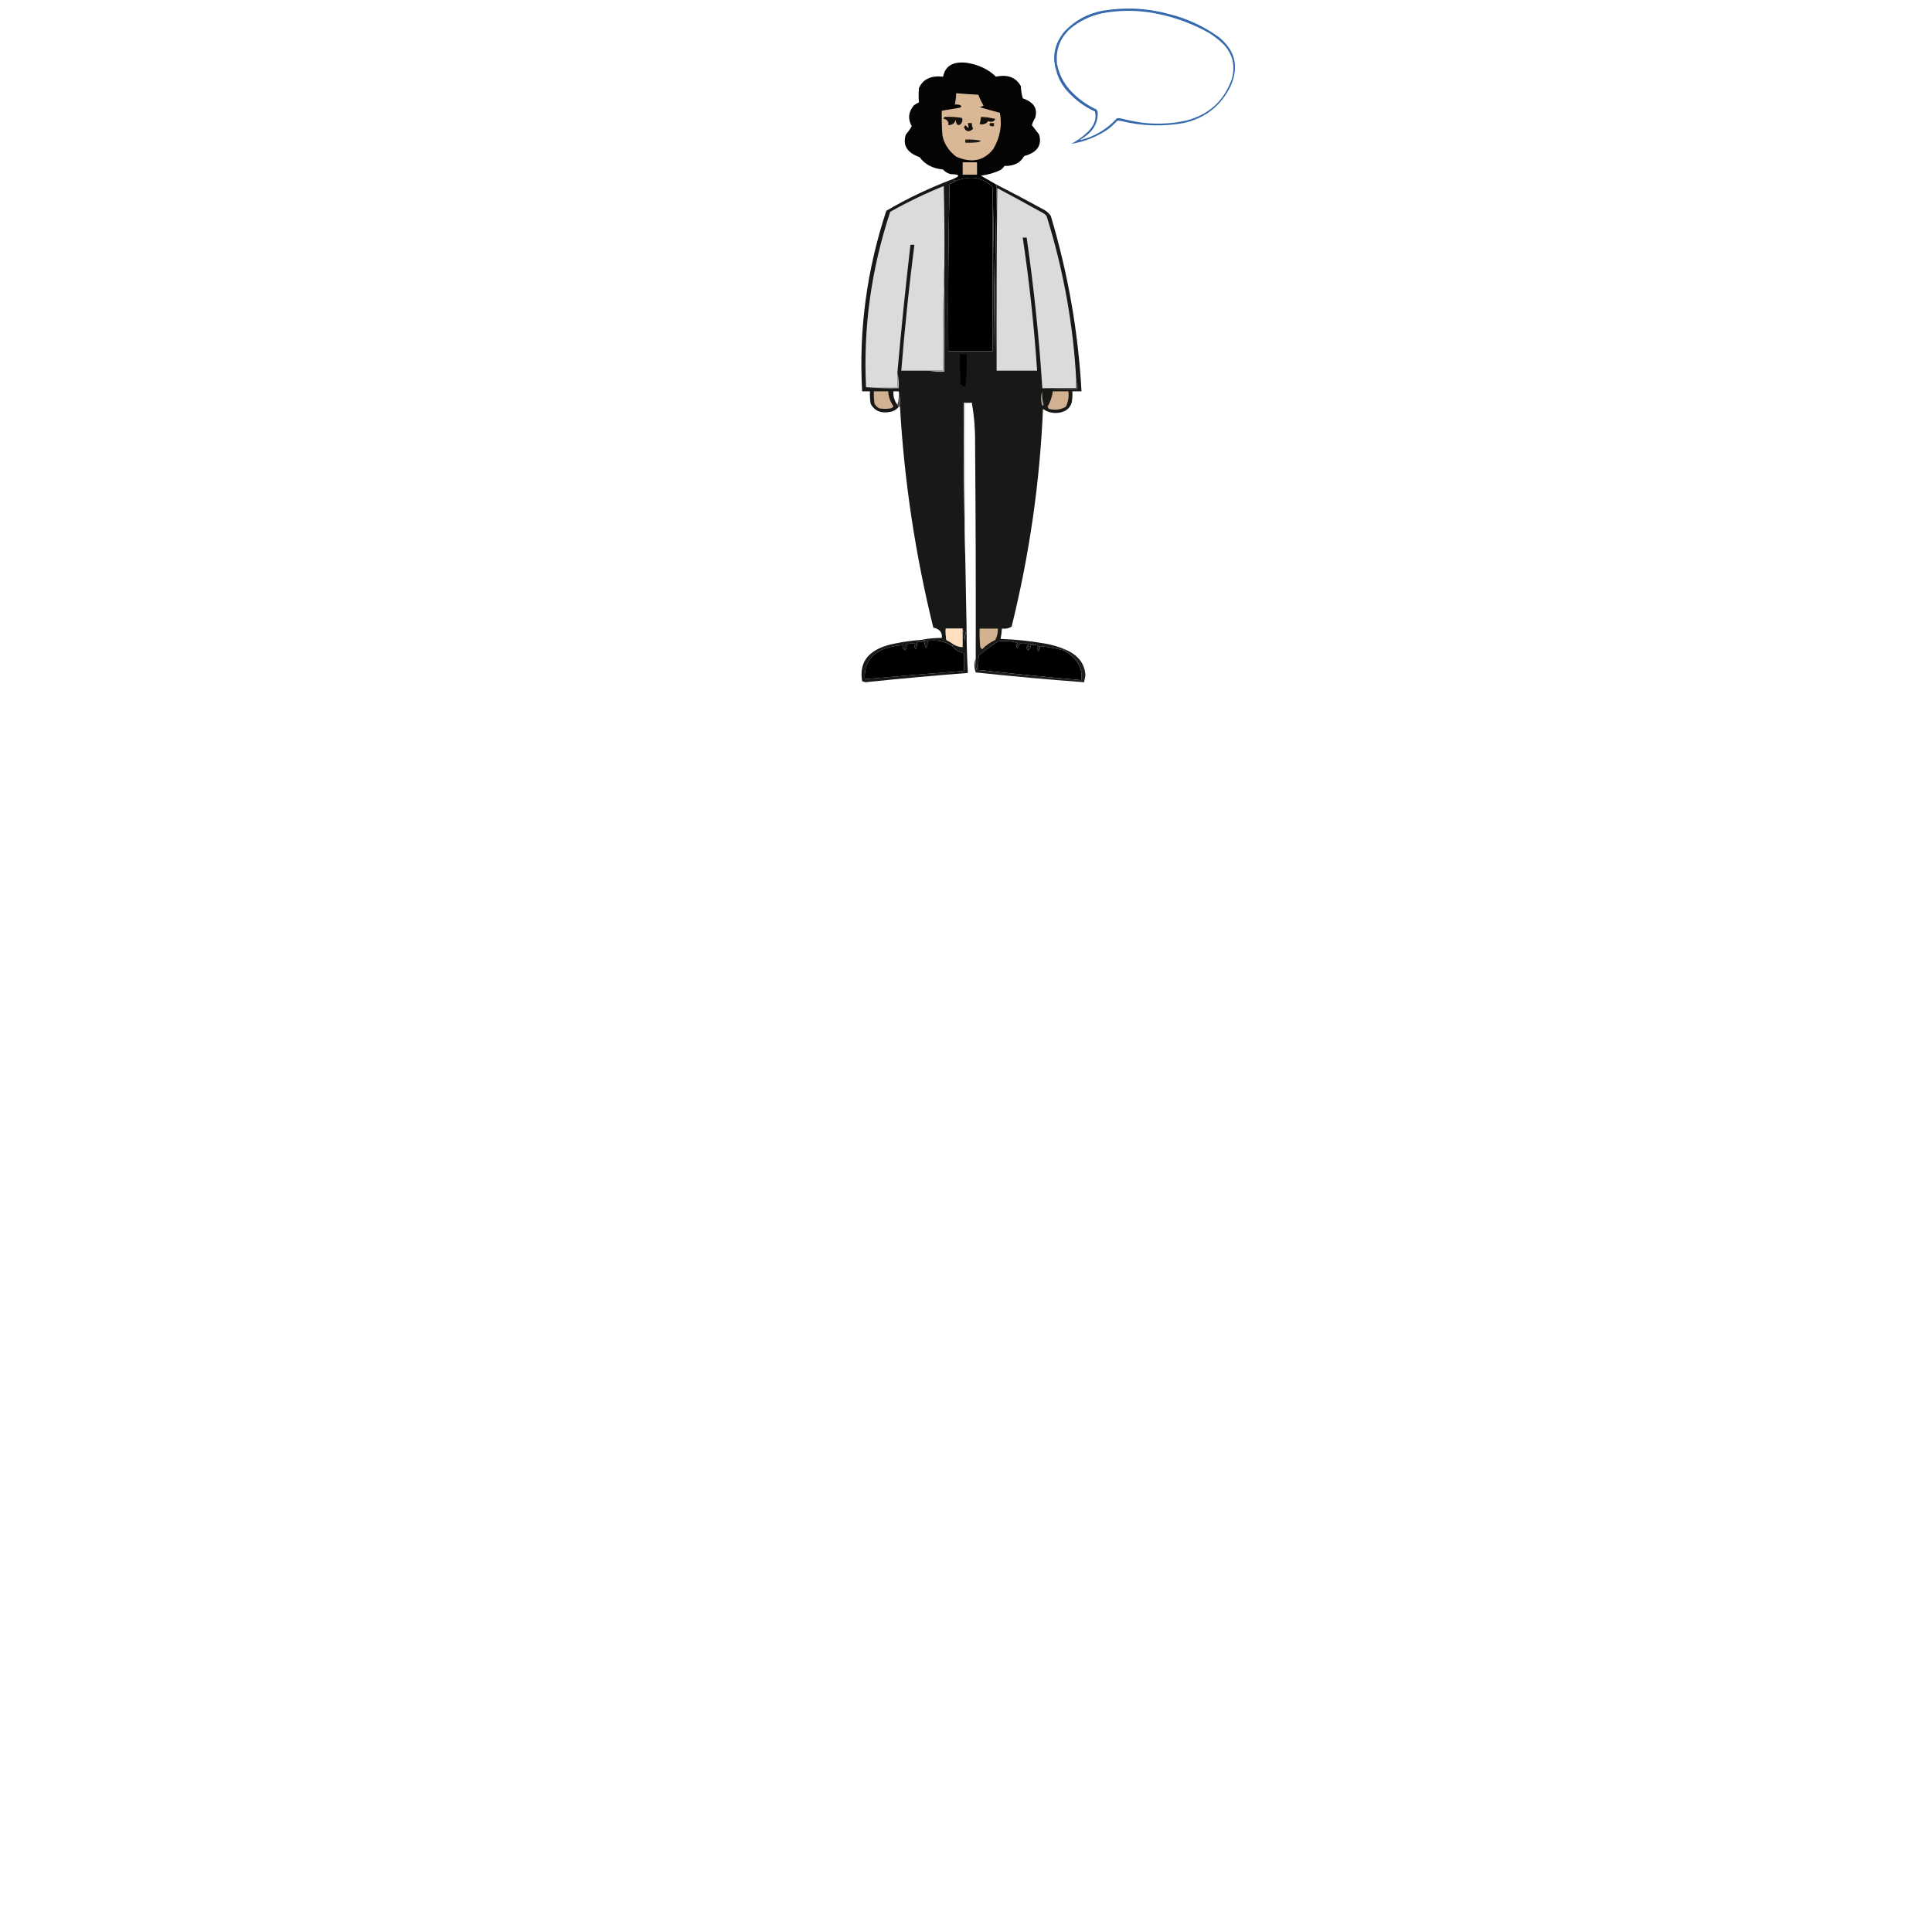 <?xml version="1.0" encoding="UTF-8" standalone="no"?>
<!-- Created with Inkscape (http://www.inkscape.org/) -->

<svg
   width="200mm"
   height="200mm"
   viewBox="0 0 200 200"
   version="1.1"
   id="svg1"
   xml:space="preserve"
   inkscape:version="1.3 (0e150ed6c4, 2023-07-21)"
   sodipodi:docname="human_image_1.svg"
   inkscape:export-filename="human_image_1.png"
   inkscape:export-xdpi="96"
   inkscape:export-ydpi="96"
   xmlns:inkscape="http://www.inkscape.org/namespaces/inkscape"
   xmlns:sodipodi="http://sodipodi.sourceforge.net/DTD/sodipodi-0.dtd"
   xmlns="http://www.w3.org/2000/svg"
   xmlns:svg="http://www.w3.org/2000/svg"><sodipodi:namedview
     id="namedview1"
     pagecolor="#ffffff"
     bordercolor="#000000"
     borderopacity="0.25"
     inkscape:showpageshadow="2"
     inkscape:pageopacity="0.0"
     inkscape:pagecheckerboard="0"
     inkscape:deskcolor="#d1d1d1"
     inkscape:document-units="mm"
     inkscape:zoom="1.5292108"
     inkscape:cx="369.79859"
     inkscape:cy="114.11115"
     inkscape:window-width="1920"
     inkscape:window-height="1094"
     inkscape:window-x="-11"
     inkscape:window-y="-11"
     inkscape:window-maximized="1"
     inkscape:current-layer="g829"
     inkscape:export-bgcolor="#00000000" /><defs
     id="defs1" /><g
     inkscape:groupmode="layer"
     id="layer2"
     inkscape:label="background" /><g
     inkscape:label="Layer 1"
     inkscape:groupmode="layer"
     id="layer1"><g
       id="g829"
       transform="matrix(0.417,0,0,0.353,343.258,17.777)"
       style="stroke-width:2.608"><g
         id="g894"
         transform="matrix(1.013,0,0,1.029,-302.492,17.232)"
         style="stroke-width:2.554"
         inkscape:export-filename="human_image_1_pavquiz.png"
         inkscape:export-xdpi="96"
         inkscape:export-ydpi="96"><g
           id="g91-9"
           style="clip-rule:evenodd;fill-rule:evenodd;stroke-width:2.202;image-rendering:optimizeQuality;shape-rendering:geometricPrecision;text-rendering:geometricPrecision"
           transform="matrix(0.32,0,0,0.294,-342.422,-68.176)" /><g
           id="g1"
           transform="translate(-2.049,-91.052)"><g
             id="g146-8"
             style="clip-rule:evenodd;fill-rule:evenodd;stroke-width:6.93;image-rendering:optimizeQuality;shape-rendering:geometricPrecision;text-rendering:geometricPrecision"
             transform="matrix(-0.091,0,0,0.104,-208.251,26.42)"><g
               id="g2-2"
               style="stroke-width:6.93"><path
                 style="opacity:1;stroke-width:6.93"
                 fill="#366aad"
                 d="m 491.5,188.5 c -0.178,-1.195 -0.511,-2.362 -1,-3.5 3.699,-6.73 4.866,-13.897 3.5,-21.5 -0.915,0.828 -1.581,1.828 -2,3 -0.383,-0.556 -0.883,-0.889 -1.5,-1 4.428,-38.631 -7.572,-71.132 -36,-97.5 -25.157,-20.911 -53.824,-34.911 -86,-42 -46.648,-8.653 -93.315,-8.653 -140,0 -52.054,9.868 -101.054,27.868 -147,54 -14.655,9.314 -28.155,20.148 -40.5,32.5 -23.946,27.381 -30.946,58.714 -21,94 20.532,59.199 61.032,97.032 121.5,113.5 39.611,8.98 79.611,10.98 120,6 19.881,-3.035 39.548,-7.035 59,-12 3,-0.667 6,-0.667 9,0 26.226,29.462 58.56,49.296 97,59.5 0.607,-0.124 0.94,-0.457 1,-1 2.098,1.414 3.098,0.748 3,-2 6.943,4.479 13.943,8.979 21,13.5 -35.118,-6.058 -67.451,-19.058 -97,-39 -9.267,-7.264 -17.934,-15.264 -26,-24 -3,-0.667 -6,-0.667 -9,0 -56.21,14.357 -112.877,16.357 -170,6 C 91.008,313.507 48.841,279.674 23,225.5 0.007,172.31 10.84,127.476 55.5,91 95.033,62.072 138.699,41.405 186.5,29 245.766,12.224 305.766,8.891 366.5,19 c 40.872,7.513 75.372,26.346 103.5,56.5 28.073,33.783 35.24,71.45 21.5,113 z"
                 id="path2-5" /></g><g
               id="g4-6"
               style="stroke-width:6.93"><path
                 style="opacity:1;stroke-width:6.93"
                 fill="#3566ac"
                 d="m 491.5,188.5 c -5.927,19.07 -15.427,36.07 -28.5,51 -20.985,23.896 -45.818,42.563 -74.5,56 -3.174,13.317 -1.34,25.984 5.5,38 3.513,5.691 7.513,11.024 12,16 7.77,7.614 15.936,14.614 24.5,21 0.098,2.748 -0.902,3.414 -3,2 -7.404,-4.563 -14.404,-9.73 -21,-15.5 -17.705,-15.908 -26.205,-35.742 -25.5,-59.5 0.598,-2.808 1.765,-5.308 3.5,-7.5 27.319,-13.086 51.152,-30.92 71.5,-53.5 17.912,-20.578 29.412,-44.245 34.5,-71 0.617,0.111 1.117,0.444 1.5,1 0.419,-1.172 1.085,-2.172 2,-3 1.366,7.603 0.199,14.77 -3.5,21.5 0.489,1.138 0.822,2.305 1,3.5 z"
                 id="path4-3" /></g></g><g
             id="g7-3"
             style="clip-rule:evenodd;fill-rule:evenodd;stroke-width:2.202;image-rendering:optimizeQuality;shape-rendering:geometricPrecision;text-rendering:geometricPrecision"
             transform="matrix(0.32,0,0,0.294,-342.422,-68.176)"><path
               style="opacity:1;stroke-width:2.202"
               fill="#040404"
               d="m 232.5,496.5 c -0.086,0.996 0.248,1.829 1,2.5 -0.831,53.096 -1.331,106.263 -1.5,159.5 -0.167,-53.168 -0.667,-106.168 -1.5,-159 -7.715,-9.44 -17.048,-11.44 -28,-6 -1.333,0 -2,-0.667 -2,-2 5.36,-2.839 4.693,-4.339 -2,-4.5 -2.576,-0.782 -4.576,-2.282 -6,-4.5 -8.066,-1.025 -14.066,-5.025 -18,-12 -9.645,-4.293 -13.145,-11.626 -10.5,-22 1.77,-2.542 3.27,-5.209 4.5,-8 -3.129,-7.029 -2.629,-13.695 1.5,-20 1.154,-1.243 2.488,-2.243 4,-3 -0.291,-4.644 -0.291,-9.311 0,-14 3.141,-8.657 9.307,-12.324 18.5,-11 1.619,-10.463 7.619,-14.963 18,-13.5 9.173,1.832 16.673,6.332 22.5,13.5 8.876,-2.396 15.209,0.604 19,9 0.173,4.041 0.673,8.041 1.5,12 8.467,3.6 11.633,9.933 9.5,19 -1.131,2.225 -1.964,4.558 -2.5,7 1.818,2.962 3.651,5.962 5.5,9 2.408,10.523 -1.425,17.523 -11.5,21 -2.764,6.583 -7.764,9.749 -15,9.5 -0.757,1.512 -1.757,2.846 -3,4 -4.677,2.726 -9.677,4.559 -15,5.5 3.685,2.691 7.352,5.358 11,8 z"
               id="path7-7" /></g><g
             id="g31-55"
             style="clip-rule:evenodd;fill:#ffd7ae;fill-opacity:0.85;fill-rule:evenodd;stroke-width:2.202;image-rendering:optimizeQuality;shape-rendering:geometricPrecision;text-rendering:geometricPrecision"
             transform="matrix(0.32,0,0,0.294,-342.422,-68.176)"><path
               style="opacity:1;fill:#ffd7ae;fill-opacity:0.85;stroke-width:2.202"
               fill="#94725b"
               d="m 202.5,408.5 c 5.645,0.627 11.311,1.127 17,1.5 1.031,3.589 2.364,7.089 4,10.5 -0.876,0.751 -1.876,1.251 -3,1.5 5.084,1.954 10.251,3.787 15.5,5.5 1.81,12.208 0.144,23.875 -5,35 -7.15,11.604 -16.65,14.104 -28.5,7.5 -5.736,-5.639 -9.236,-12.472 -10.5,-20.5 -0.5,-7.993 -0.666,-15.993 -0.5,-24 4.666,-1 9.332,-2 14,-3 1.211,-0.774 1.211,-1.607 0,-2.5 -1.293,-0.49 -2.627,-0.657 -4,-0.5 0.614,-3.635 0.948,-7.302 1,-11 z"
               id="path31-0" /></g><g
             id="g32-8"
             style="clip-rule:evenodd;fill-rule:evenodd;stroke-width:2.202;image-rendering:optimizeQuality;shape-rendering:geometricPrecision;text-rendering:geometricPrecision"
             transform="matrix(0.32,0,0,0.294,-342.422,-68.176)"><path
               style="opacity:1;stroke-width:2.202"
               fill="#110d0a"
               d="m 211.5,437.5 c 1,0 2,0 3,0 -0.067,1.901 0.267,3.734 1,5.5 -3.152,3.563 -5.485,3.063 -7,-1.5 0.333,-0.667 0.667,-1.333 1,-2 0.833,1 1.667,2 2.5,3 -0.019,-1.607 -0.185,-3.274 -0.5,-5 z"
               id="path32-0" /></g><g
             id="g33-5"
             style="clip-rule:evenodd;fill-rule:evenodd;stroke-width:2.202;image-rendering:optimizeQuality;shape-rendering:geometricPrecision;text-rendering:geometricPrecision"
             transform="matrix(0.32,0,0,0.294,-342.422,-68.176)"><path
               style="opacity:1;stroke-width:2.202"
               fill="#1a1610"
               d="m 228.5,437.5 c 1,0 2,0 3,0 0,1 0,2 0,3 -3.067,0.379 -4.067,-0.621 -3,-3 z"
               id="path33-1" /></g><g
             id="g34-8"
             style="clip-rule:evenodd;fill-rule:evenodd;stroke-width:2.202;image-rendering:optimizeQuality;shape-rendering:geometricPrecision;text-rendering:geometricPrecision"
             transform="matrix(0.32,0,0,0.294,-342.422,-68.176)"><path
               style="opacity:1;stroke-width:2.202"
               fill="#130f0b"
               d="m 221.5,431.5 c 3.762,0.127 7.428,0.794 11,2 -1.173,2.779 -3.007,3.446 -5.5,2 -1.287,2.645 -3.453,3.645 -6.5,3 0.493,-2.306 0.826,-4.639 1,-7 z"
               id="path34-74" /></g><g
             id="g35-5"
             style="clip-rule:evenodd;fill-rule:evenodd;stroke-width:2.202;image-rendering:optimizeQuality;shape-rendering:geometricPrecision;text-rendering:geometricPrecision"
             transform="matrix(0.32,0,0,0.294,-342.422,-68.176)"><path
               style="opacity:1;stroke-width:2.202"
               fill="#15110e"
               d="m 193.5,431.5 c 4.599,-0.3 9.099,0.033 13.5,1 0.687,2.42 0.187,4.587 -1.5,6.5 -0.949,0.617 -1.782,0.451 -2.5,-0.5 -0.333,-1.333 -0.667,-2.667 -1,-4 -0.572,3.207 -2.405,4.874 -5.5,5 0.473,-3.333 -0.86,-5.5 -4,-6.5 0.556,-0.383 0.889,-0.883 1,-1.5 z"
               id="path35-3" /></g><g
             id="g36-0"
             style="clip-rule:evenodd;fill-rule:evenodd;stroke-width:2.202;image-rendering:optimizeQuality;shape-rendering:geometricPrecision;text-rendering:geometricPrecision"
             transform="matrix(0.32,0,0,0.294,-342.422,-68.176)"><path
               style="opacity:1;stroke-width:2.202"
               fill="#1d1914"
               d="m 209.5,453.5 c 4.055,-0.324 8.055,0.009 12,1 -0.525,0.692 -1.192,1.192 -2,1.5 -3.317,0.498 -6.65,0.665 -10,0.5 0,-1 0,-2 0,-3 z"
               id="path36-3" /></g><g
             id="g38-4"
             style="clip-rule:evenodd;fill:#ffd7ae;fill-opacity:0.85;fill-rule:evenodd;stroke-width:2.202;image-rendering:optimizeQuality;shape-rendering:geometricPrecision;text-rendering:geometricPrecision"
             transform="matrix(0.32,0,0,0.294,-342.422,-68.176)"><path
               style="opacity:1;fill:#ffd7ae;fill-opacity:0.85;stroke-width:2.202"
               fill="#8e6f5b"
               d="m 207.5,475.5 c 3.667,0 7.333,0 11,0 0,4 0,8 0,12 -3.667,0 -7.333,0 -11,0 0,-4 0,-8 0,-12 z"
               id="path38-8" /></g><g
             id="g41-5"
             style="clip-rule:evenodd;fill:#000000;fill-opacity:1;fill-rule:evenodd;stroke-width:2.202;image-rendering:optimizeQuality;shape-rendering:geometricPrecision;text-rendering:geometricPrecision"
             transform="matrix(0.32,0,0,0.294,-342.422,-68.176)"><path
               style="opacity:1;fill:#000000;fill-opacity:1;stroke-width:2.202"
               fill="#489e87"
               d="m 230.5,499.5 c 0,53 0,106 0,159 -11.333,0 -22.667,0 -34,0 -0.333,-54.004 0,-108.004 1,-162 1.896,-0.775 3.563,-1.775 5,-3 10.952,-5.44 20.285,-3.44 28,6 z"
               id="path41-5" /></g><g
             id="g44-7"
             style="clip-rule:evenodd;fill-rule:evenodd;stroke-width:2.202;image-rendering:optimizeQuality;shape-rendering:geometricPrecision;text-rendering:geometricPrecision"
             transform="matrix(0.32,0,0,0.294,-342.422,-68.176)"><path
               style="opacity:1;stroke-width:2.202"
               fill="#181816"
               d="m 200.5,491.5 c 0,1.333 0.667,2 2,2 -1.437,1.225 -3.104,2.225 -5,3 -1,53.996 -1.333,107.996 -1,162 11.333,0 22.667,0 34,0 0,-53 0,-106 0,-159 0.833,52.832 1.333,105.832 1.5,159 0.169,-53.237 0.669,-106.404 1.5,-159.5 -0.752,-0.671 -1.086,-1.504 -1,-2.5 12.785,8.278 25.452,16.778 38,25.5 1.878,1.543 3.378,3.376 4.5,5.5 13.204,55.928 21.037,112.595 23.5,170 -2.333,0 -4.667,0 -7,0 0.165,3.682 -10e-4,7.348 -0.5,11 -1.695,6.688 -6.028,10.022 -13,10 -3.487,-0.244 -6.487,-1.577 -9,-4 -2.37,70.997 -10.37,141.33 -24,211 -2.106,1.791 -4.606,2.458 -7.5,2 -0.116,3.36 -0.449,6.693 -1,10 11.446,0.518 22.779,2.018 34,4.5 5.357,1.171 10.357,3.004 15,5.5 -0.667,0 -1,0.333 -1,1 -5.857,-1.952 -11.857,-3.285 -18,-4 0.285,1.788 -0.048,3.455 -1,5 -1.181,-1.635 -1.181,-3.302 0,-5 -0.825,-0.886 -1.825,-1.219 -3,-1 -1.419,-0.951 -3.085,-1.284 -5,-1 -4.331,-2.156 -6.997,-0.822 -8,4 -1.181,-1.635 -1.181,-3.302 0,-5 -4.8,-1.984 -9.8,-2.484 -15,-1.5 -5.134,4.133 -9.968,8.633 -14.5,13.5 -0.497,2.646 -0.664,5.313 -0.5,8 -0.809,1.792 -1.309,3.792 -1.5,6 -0.499,-3.652 -0.665,-7.318 -0.5,-11 0.129,-69.29 -0.038,-138.623 -0.5,-208 0.152,-13.704 -0.681,-27.038 -2.5,-40 -2,0 -4,0 -6,0 -0.332,50.503 0.001,100.836 1,151 0.371,22.666 0.705,45.333 1,68 -0.824,3.812 -1.324,7.812 -1.5,12 -0.176,-4.188 -0.676,-8.188 -1.5,-12 -4.333,0 -8.667,0 -13,0 -0.165,3.682 0.001,7.348 0.5,11 2.326,1.566 4.492,3.232 6.5,5 -0.992,-0.172 -1.658,0.162 -2,1 -5.366,-4.647 -11.699,-6.314 -19,-5 -1.542,-0.801 -3.208,-1.134 -5,-1 5.116,-1.306 10.449,-1.973 16,-2 0.559,-5.238 -1.608,-8.571 -6.5,-10 -13.752,-70.686 -22.252,-142.02 -25.5,-214 0.321,-5.195 -0.013,-10.195 -1,-15 -1.333,0 -2.667,0 -4,0 -0.381,4.686 0.619,9.019 3,13 0.333,0.667 0.667,1.333 1,2 -1.173,2.004 -2.84,3.504 -5,4.5 -7.88,2.474 -13.38,-0.026 -16.5,-7.5 -0.499,-3.986 -0.666,-7.986 -0.5,-12 -2,0 -4,0 -6,0 -2.634,-59.261 3.533,-117.594 18.5,-175 16.116,-11.979 33.282,-22.312 51.5,-31 z"
               id="path44-6" /></g><g
             id="g45-11"
             style="clip-rule:evenodd;fill-rule:evenodd;stroke-width:2.202;image-rendering:optimizeQuality;shape-rendering:geometricPrecision;text-rendering:geometricPrecision"
             transform="matrix(0.32,0,0,0.294,-342.422,-68.176)"><path
               style="opacity:1;stroke-width:2.202"
               fill="#dadbdb"
               d="m 193.5,574.5 c -0.998,34.163 -1.332,68.496 -1,103 -3.667,0 -7.333,0 -11,0 -7,0 -14,0 -21,0 2.561,-40.733 5.894,-81.399 10,-122 -1,0 -2,0 -3,0 -3.775,41.303 -7.109,82.636 -10,124 0,4.667 0,9.333 0,14 -8,0 -16,0 -24,0 -2.228,-57.517 3.939,-114.184 18.5,-170 13,-9.338 26.667,-17.671 41,-25 0.5,25.331 0.667,50.664 0.5,76 z"
               id="path45-32" /></g><g
             id="g52-8"
             style="clip-rule:evenodd;fill-rule:evenodd;stroke-width:2.202;image-rendering:optimizeQuality;shape-rendering:geometricPrecision;text-rendering:geometricPrecision"
             transform="matrix(0.32,0,0,0.294,-342.422,-68.176)"><path
               style="opacity:1;stroke-width:2.202"
               fill="#dbdbdb"
               d="m 294.5,687.5 c 0,2.333 0,4.667 0,7 -8.667,0 -17.333,0 -26,0 -2.445,-48.64 -6.445,-97.306 -12,-146 -1,0 -2,0 -3,0 5.061,42.882 8.728,85.882 11,129 -10.333,0 -20.667,0 -31,0 -0.167,-59.001 0,-118.001 0.5,-177 11.92,8.043 23.754,16.21 35.5,24.5 1.201,0.903 2.035,2.069 2.5,3.5 12.823,52.255 20.323,105.255 22.5,159 z"
               id="path52-86" /></g><g
             id="g65-14"
             style="clip-rule:evenodd;fill-rule:evenodd;stroke-width:2.202;image-rendering:optimizeQuality;shape-rendering:geometricPrecision;text-rendering:geometricPrecision"
             transform="matrix(0.32,0,0,0.294,-342.422,-68.176)"><path
               style="opacity:1;stroke-width:2.202"
               fill="#afb0af"
               d="m 193.5,574.5 c 0,34.667 0,69.333 0,104 -4.202,0.317 -8.202,-0.017 -12,-1 3.667,0 7.333,0 11,0 -0.332,-34.504 0.002,-68.837 1,-103 z"
               id="path65-7" /></g><g
             id="g78-4"
             style="clip-rule:evenodd;fill:#000000;fill-opacity:1;fill-rule:evenodd;stroke-width:2.202;image-rendering:optimizeQuality;shape-rendering:geometricPrecision;text-rendering:geometricPrecision"
             transform="matrix(0.32,0,0,0.294,-342.422,-68.176)"><path
               style="opacity:1;fill:#000000;fill-opacity:1;stroke-width:2.202"
               fill="#dcc47e"
               d="m 210.5,661.5 c 0.328,10.846 -0.006,21.513 -1,32 -1.294,-0.79 -2.461,-1.79 -3.5,-3 -0.5,-9.661 -0.666,-19.328 -0.5,-29 1.667,0 3.333,0 5,0 z"
               id="path78-3" /></g><g
             id="g81-2"
             style="clip-rule:evenodd;fill-rule:evenodd;stroke-width:2.202;image-rendering:optimizeQuality;shape-rendering:geometricPrecision;text-rendering:geometricPrecision"
             transform="matrix(0.32,0,0,0.294,-342.422,-68.176)"><path
               style="opacity:1;stroke-width:2.202"
               fill="#b3b3b3"
               d="m 157.5,679.5 c 0.987,4.805 1.321,9.805 1,15 -8.517,0.326 -16.85,-0.007 -25,-1 8,0 16,0 24,0 0,-4.667 0,-9.333 0,-14 z"
               id="path81-2" /></g><g
             id="g83-8"
             style="clip-rule:evenodd;fill-rule:evenodd;stroke-width:2.202;image-rendering:optimizeQuality;shape-rendering:geometricPrecision;text-rendering:geometricPrecision"
             transform="matrix(0.32,0,0,0.294,-342.422,-68.176)"><path
               style="opacity:1;stroke-width:2.202"
               fill="#4c4c4b"
               d="m 294.5,687.5 c 0.973,2.448 1.306,5.115 1,8 -9.182,0.327 -18.182,-0.007 -27,-1 8.667,0 17.333,0 26,0 0,-2.333 0,-4.667 0,-7 z"
               id="path83-4" /></g><g
             id="g86-3"
             style="clip-rule:evenodd;fill:#ffd7ae;fill-opacity:0.8;fill-rule:evenodd;stroke-width:2.202;image-rendering:optimizeQuality;shape-rendering:geometricPrecision;text-rendering:geometricPrecision"
             transform="matrix(0.32,0,0,0.294,-342.422,-68.176)"><path
               style="opacity:1;fill:#ffd7ae;fill-opacity:0.8;stroke-width:2.202"
               fill="#a88160"
               d="m 139.5,697.5 c 3.667,0 7.333,0 11,0 0.163,5.152 1.497,9.986 4,14.5 -0.405,0.945 -1.072,1.612 -2,2 -3,0.667 -6,0.667 -9,0 -1.549,-1.214 -2.715,-2.714 -3.5,-4.5 -0.499,-3.986 -0.666,-7.986 -0.5,-12 z"
               id="path86-0" /></g><g
             id="g88-5"
             style="clip-rule:evenodd;fill-rule:evenodd;stroke-width:2.202;image-rendering:optimizeQuality;shape-rendering:geometricPrecision;text-rendering:geometricPrecision"
             transform="matrix(0.32,0,0,0.294,-342.422,-68.176)"><path
               style="opacity:1;stroke-width:2.202"
               fill="#a5a49f"
               d="m 268.5,697.5 c -0.318,4.532 0.015,8.866 1,13 -0.06,0.543 -0.393,0.876 -1,1 -1.312,-4.818 -1.312,-9.485 0,-14 z"
               id="path88-24" /></g><g
             id="g89-9"
             style="clip-rule:evenodd;fill-rule:evenodd;stroke-width:2.202;image-rendering:optimizeQuality;shape-rendering:geometricPrecision;text-rendering:geometricPrecision"
             transform="matrix(0.32,0,0,0.294,-342.422,-68.176)"><path
               style="opacity:1;fill:#ffd7ae;fill-opacity:0.8;stroke-width:2.202"
               fill="#9f7754"
               d="m 276.5,697.5 c 4,0 8,0 12,0 0.486,5.199 -0.181,10.199 -2,15 -3.984,2.903 -8.317,3.569 -13,2 -0.333,-0.667 -0.667,-1.333 -1,-2 2.155,-4.795 3.488,-9.795 4,-15 z"
               id="path89-7" /></g><g
             id="g90-8"
             style="clip-rule:evenodd;fill-rule:evenodd;stroke-width:2.202;image-rendering:optimizeQuality;shape-rendering:geometricPrecision;text-rendering:geometricPrecision"
             transform="matrix(0.32,0,0,0.294,-342.422,-68.176)"><path
               style="opacity:1;stroke-width:2.202"
               fill="#4e4d4c"
               d="m 158.5,697.5 c 0.987,4.805 1.321,9.805 1,15 -0.333,0 -0.667,0 -1,0 -0.333,-0.667 -0.667,-1.333 -1,-2 0.985,-4.134 1.318,-8.468 1,-13 z"
               id="path90-6" /></g><g
             id="g94-7"
             style="clip-rule:evenodd;fill-rule:evenodd;stroke-width:2.202;image-rendering:optimizeQuality;shape-rendering:geometricPrecision;text-rendering:geometricPrecision"
             transform="matrix(0.32,0,0,0.294,-342.422,-68.176)"><path
               style="opacity:1;stroke-width:2.202"
               fill="#d2d5d4"
               d="m 214.5,708.5 c -1.419,0.951 -3.085,1.284 -5,1 0,50 0,100 0,150 -0.999,-50.164 -1.332,-100.497 -1,-151 2,0 4,0 6,0 z"
               id="path94-2" /></g><g
             id="g111-2"
             style="clip-rule:evenodd;fill:#ffd7ae;fill-opacity:0.8;fill-rule:evenodd;stroke-width:2.202;image-rendering:optimizeQuality;shape-rendering:geometricPrecision;text-rendering:geometricPrecision"
             transform="matrix(0.32,0,0,0.294,-342.422,-68.176)"><path
               style="opacity:1;fill:#ffd7ae;fill-opacity:0.8;stroke-width:2.202"
               fill="#9d714d"
               d="m 220.5,927.5 c 4.667,0 9.333,0 14,0 0.088,3.806 -0.579,7.473 -2,11 -3.982,2.317 -7.315,5.317 -10,9 -0.692,-0.525 -1.192,-1.192 -1.5,-2 -0.499,-5.991 -0.666,-11.991 -0.5,-18 z"
               id="path111-3" /></g><g
             id="g112-7"
             style="clip-rule:evenodd;fill:#ffd7ae;fill-opacity:0.8;fill-rule:evenodd;stroke-width:2.202;image-rendering:optimizeQuality;shape-rendering:geometricPrecision;text-rendering:geometricPrecision"
             transform="matrix(0.32,0,0,0.294,-342.422,-68.176)"><path
               style="opacity:1;fill:#ffd7ae;fill-opacity:0.8;stroke-width:2.202"
               fill="#ab825b"
               d="m 207.5,927.5 c 0,6 0,12 0,18 -2.203,-0.104 -4.203,-0.77 -6,-2 -2.008,-1.768 -4.174,-3.434 -6.5,-5 -0.499,-3.652 -0.665,-7.318 -0.5,-11 4.333,0 8.667,0 13,0 z"
               id="path112-94" /></g><g
             id="g115-6"
             style="clip-rule:evenodd;fill-rule:evenodd;stroke-width:2.202;image-rendering:optimizeQuality;shape-rendering:geometricPrecision;text-rendering:geometricPrecision"
             transform="matrix(0.32,0,0,0.294,-342.422,-68.176)"><path
               style="opacity:1;stroke-width:2.202"
               fill="#151913"
               d="m 207.5,927.5 c 0.824,3.812 1.324,7.812 1.5,12 0.176,-4.188 0.676,-8.188 1.5,-12 -0.011,14.343 0.322,28.677 1,43 -26.212,2.547 -52.378,5.547 -78.5,9 -0.833,-0.333 -1.667,-0.667 -2.5,-1 -2.619,-19.564 5.714,-31.73 25,-36.5 6.576,-1.749 13.243,-2.916 20,-3.5 1.792,-0.134 3.458,0.199 5,1 0.308,2.424 -0.026,4.757 -1,7 -0.966,-1.896 -1.299,-3.896 -1,-6 -2,0 -4,0 -6,0 0.308,2.424 -0.026,4.757 -1,7 -0.966,-1.896 -1.299,-3.896 -1,-6 -2,0.333 -4,0.667 -6,1 0.299,2.104 -0.034,4.104 -1,6 -1.717,-1.168 -2.384,-2.835 -2,-5 -20.031,2.024 -29.697,13.024 -29,33 25.321,-2.832 50.654,-5.499 76,-8 0,-5.667 0,-11.333 0,-17 -3.799,-1.113 -6.799,-3.446 -9,-7 0.342,-0.838 1.008,-1.172 2,-1 1.797,1.23 3.797,1.896 6,2 0,-6 0,-12 0,-18 z"
               id="path115-0" /></g><g
             id="g117-4"
             style="clip-rule:evenodd;fill:#000000;fill-opacity:1;fill-rule:evenodd;stroke-width:2.202;image-rendering:optimizeQuality;shape-rendering:geometricPrecision;text-rendering:geometricPrecision"
             transform="matrix(0.32,0,0,0.294,-342.422,-68.176)"><path
               style="opacity:1;fill:#000000;fill-opacity:1;stroke-width:2.202"
               fill="#3d7435"
               d="m 257.5,943.5 c 0,-0.333 0,-0.667 0,-1 1.915,-0.284 3.581,0.049 5,1 -1,0 -2,0 -3,0 0.268,1.599 -0.066,2.932 -1,4 0.268,-1.599 -0.066,-2.932 -1,-4 z"
               id="path117-6" /></g><g
             id="g119-9"
             style="clip-rule:evenodd;fill:#000000;fill-opacity:1;fill-rule:evenodd;stroke-width:2.202;image-rendering:optimizeQuality;shape-rendering:geometricPrecision;text-rendering:geometricPrecision"
             transform="matrix(0.32,0,0,0.294,-342.422,-68.176)"><path
               style="opacity:1;fill:#000000;fill-opacity:1;stroke-width:2.202"
               fill="#4fb646"
               d="m 180.5,939.5 c 7.301,-1.314 13.634,0.353 19,5 2.201,3.554 5.201,5.887 9,7 0,5.667 0,11.333 0,17 -25.346,2.501 -50.679,5.168 -76,8 -0.697,-19.976 8.969,-30.976 29,-33 -0.384,2.165 0.283,3.832 2,5 0.966,-1.896 1.299,-3.896 1,-6 2,-0.333 4,-0.667 6,-1 -0.299,2.104 0.034,4.104 1,6 0.974,-2.243 1.308,-4.576 1,-7 2,0 4,0 6,0 -0.299,2.104 0.034,4.104 1,6 0.974,-2.243 1.308,-4.576 1,-7 z"
               id="path119-7" /></g><g
             id="g121-7"
             style="clip-rule:evenodd;fill:#000000;fill-opacity:1;fill-rule:evenodd;stroke-width:2.202;image-rendering:optimizeQuality;shape-rendering:geometricPrecision;text-rendering:geometricPrecision"
             transform="matrix(0.32,0,0,0.294,-342.422,-68.176)"><path
               style="opacity:1;fill:#000000;fill-opacity:1;stroke-width:2.202"
               fill="#4db545"
               d="m 257.5,942.5 c 0,0.333 0,0.667 0,1 -1.288,1.535 -1.288,3.201 0,5 0.607,-0.124 0.94,-0.457 1,-1 0.934,-1.068 1.268,-2.401 1,-4 1,0 2,0 3,0 1.175,-0.219 2.175,0.114 3,1 -1.181,1.698 -1.181,3.365 0,5 0.952,-1.545 1.285,-3.212 1,-5 6.143,0.715 12.143,2.048 18,4 10.264,6.863 14.93,16.53 14,29 -26.391,-2.924 -52.724,-6.257 -79,-10 0,-2 0,-4 0,-6 -0.164,-2.687 0.003,-5.354 0.5,-8 4.532,-4.867 9.366,-9.367 14.5,-13.5 5.2,-0.984 10.2,-0.484 15,1.5 -1.181,1.698 -1.181,3.365 0,5 1.003,-4.822 3.669,-6.156 8,-4 z"
               id="path121-2" /></g><g
             id="g122-9"
             style="clip-rule:evenodd;fill-rule:evenodd;stroke-width:2.202;image-rendering:optimizeQuality;shape-rendering:geometricPrecision;text-rendering:geometricPrecision"
             transform="matrix(0.32,0,0,0.294,-342.422,-68.176)"><path
               style="opacity:1;stroke-width:2.202"
               fill="#151d12"
               d="m 257.5,943.5 c 0.934,1.068 1.268,2.401 1,4 -0.06,0.543 -0.393,0.876 -1,1 -1.288,-1.799 -1.288,-3.465 0,-5 z"
               id="path122-0" /></g><g
             id="g143-6"
             style="clip-rule:evenodd;fill-rule:evenodd;stroke-width:2.202;image-rendering:optimizeQuality;shape-rendering:geometricPrecision;text-rendering:geometricPrecision"
             transform="matrix(0.32,0,0,0.294,-342.422,-68.176)"><path
               style="opacity:1;stroke-width:2.202"
               fill="#1c1f1a"
               d="m 285.5,947.5 c 10.219,5.241 15.553,13.741 16,25.5 -0.288,2.187 -0.622,4.354 -1,6.5 -27.719,-2.59 -55.385,-5.756 -83,-9.5 -1.323,-4.6 -1.323,-9.1 0,-13.5 -0.165,3.682 0.001,7.348 0.5,11 0.191,-2.208 0.691,-4.208 1.5,-6 0,2 0,4 0,6 26.276,3.743 52.609,7.076 79,10 0.93,-12.47 -3.736,-22.137 -14,-29 0,-0.667 0.333,-1 1,-1 z"
               id="path143-4" /></g></g></g></g></g></svg>
